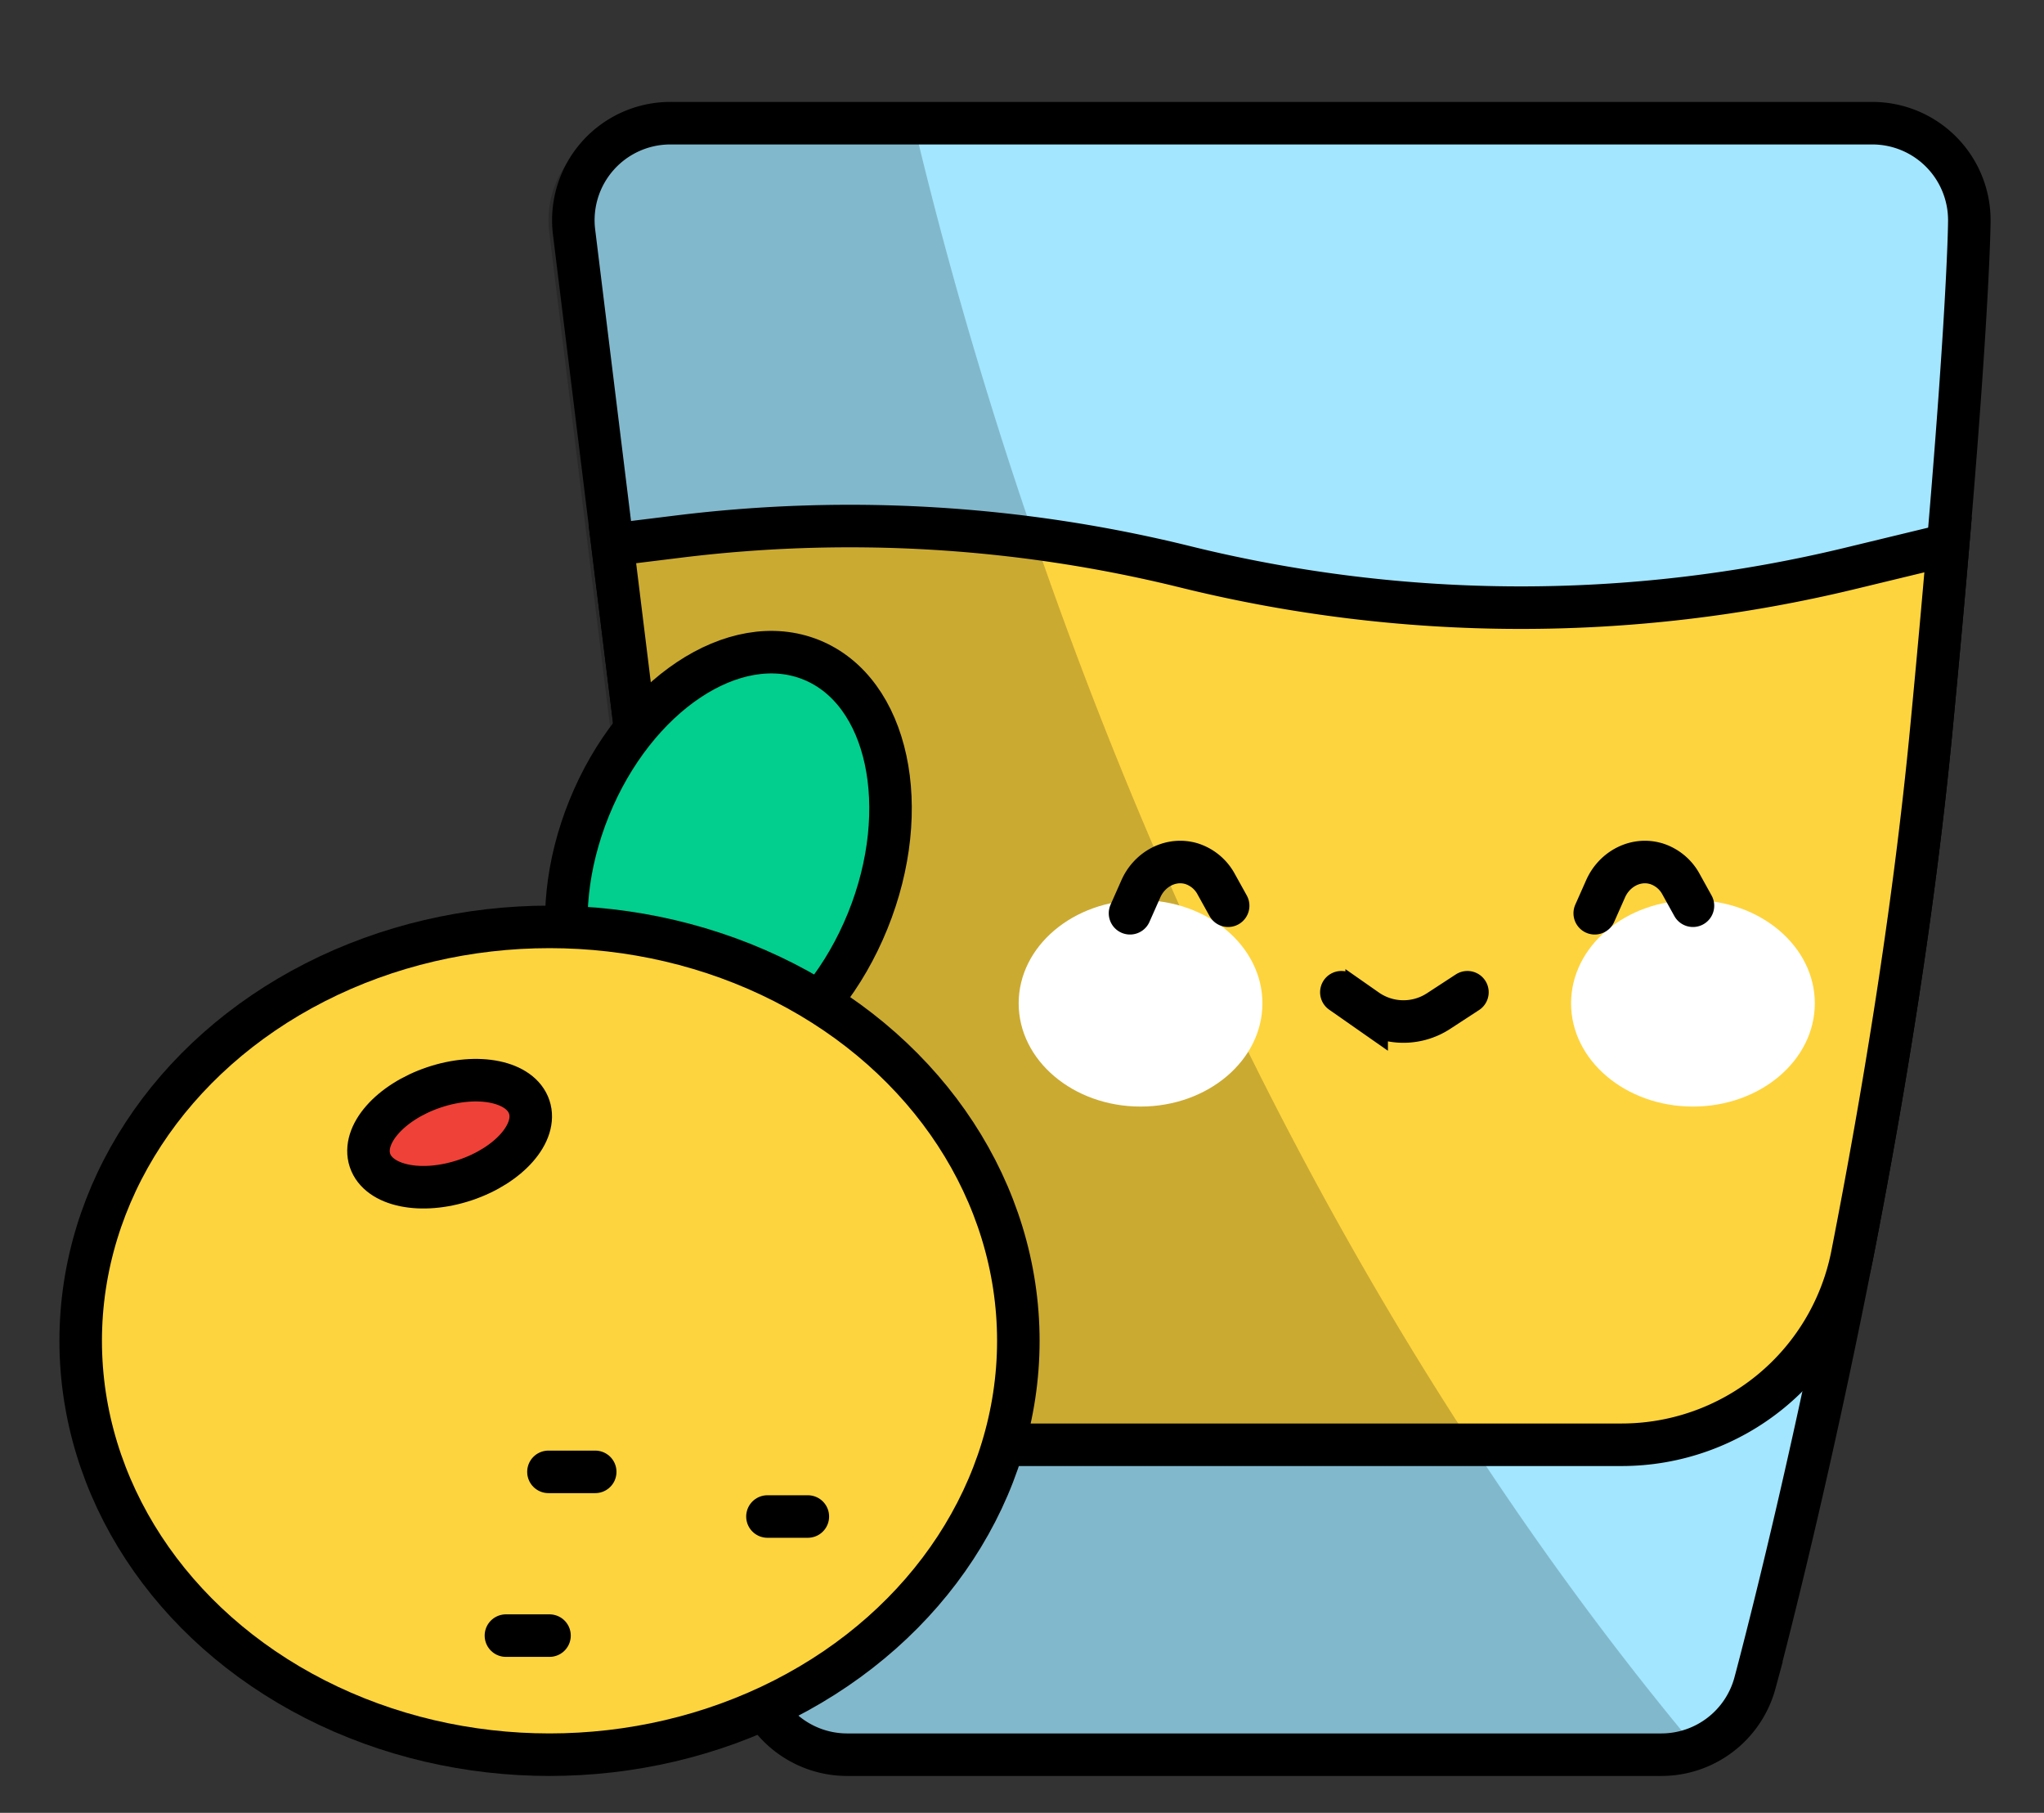 <svg id="Слой_1" data-name="Слой 1" xmlns="http://www.w3.org/2000/svg" viewBox="0 0 961.35 852.44"><rect x="0" y="0" width="961.35" height="852.44" fill="#333333" stroke="none"/><defs><style>.cls-1{fill:#a3e6ff;}.cls-1,.cls-2,.cls-5,.cls-6,.cls-7,.cls-8,.cls-9{stroke:#000;stroke-width:20px;}.cls-1,.cls-2,.cls-6,.cls-7,.cls-8,.cls-9{stroke-miterlimit:10;}.cls-2{fill:#fed43e;}.cls-3{opacity:0.2;}.cls-4{fill:#fff;}.cls-5,.cls-7{fill:none;}.cls-5,.cls-7,.cls-9{stroke-linecap:round;}.cls-5{stroke-linejoin:round;}.cls-6{fill:#02ce8e;}.cls-8,.cls-9{fill:#ef4137;}</style></defs><path class="cls-1" d="M781.39,825.11H398.44a45.61,45.61,0,0,1-45.27-40.05L270,109.12a45.61,45.61,0,0,1,45.27-51.19H880.61a45.61,45.61,0,0,1,45.61,46.45s-.32,55-17.81,238c-21,219.43-83,449-83,449A45.61,45.61,0,0,1,781.39,825.11Z"/><path class="cls-2" d="M288.05,256.14l52.1,423.23H762.69a110.52,110.52,0,0,0,108.47-89.28c14.59-74.55,29.06-161.89,37.25-247.67,3.13-32.72,5.7-61.33,7.83-86.28L870.08,267.3a658.58,658.58,0,0,1-312.58-.75h0a658.62,658.62,0,0,0-238.21-14.26Z"/><path class="cls-3" d="M341.51,785.07a45.61,45.61,0,0,0,45.27,40h383a45.48,45.48,0,0,0,24.54-7.17C565.44,541.8,465.85,210.27,429.75,57.93H303.57a45.61,45.61,0,0,0-45.27,51.19Z"/><ellipse class="cls-4" cx="536.43" cy="471.8" rx="57.32" ry="48.54"/><ellipse class="cls-4" cx="796.24" cy="471.8" rx="57.32" ry="48.54"/><path class="cls-5" d="M750.05,429.44l5.12-11.54c3.87-8.71,12.94-14,22.07-12.2l1.41.33a20.11,20.11,0,0,1,12.05,9.87l5.54,10"/><path class="cls-5" d="M531.48,429.44l5.12-11.54c3.87-8.71,12.94-14,22.07-12.2.47.1,1,.21,1.41.33a20.09,20.09,0,0,1,12,9.87l5.55,10"/><ellipse class="cls-6" cx="342.59" cy="406.5" rx="103.85" ry="70.67" transform="translate(-162.87 571.18) rotate(-67.92)"/><ellipse class="cls-2" cx="258.45" cy="630.48" rx="220.5" ry="194.63"/><path class="cls-7" d="M630.88,466.58l11.9,8.32a30.19,30.19,0,0,0,33.79.55l13.6-8.87"/><ellipse class="cls-8" cx="211.45" cy="533.11" rx="39.5" ry="23" transform="translate(-158.52 94.89) rotate(-18.54)"/><line class="cls-9" x1="237.95" y1="769.11" x2="258.45" y2="769.11"/><line class="cls-9" x1="379.95" y1="713.11" x2="360.95" y2="713.11"/><line class="cls-9" x1="279.95" y1="692.11" x2="257.95" y2="692.11"/></svg>